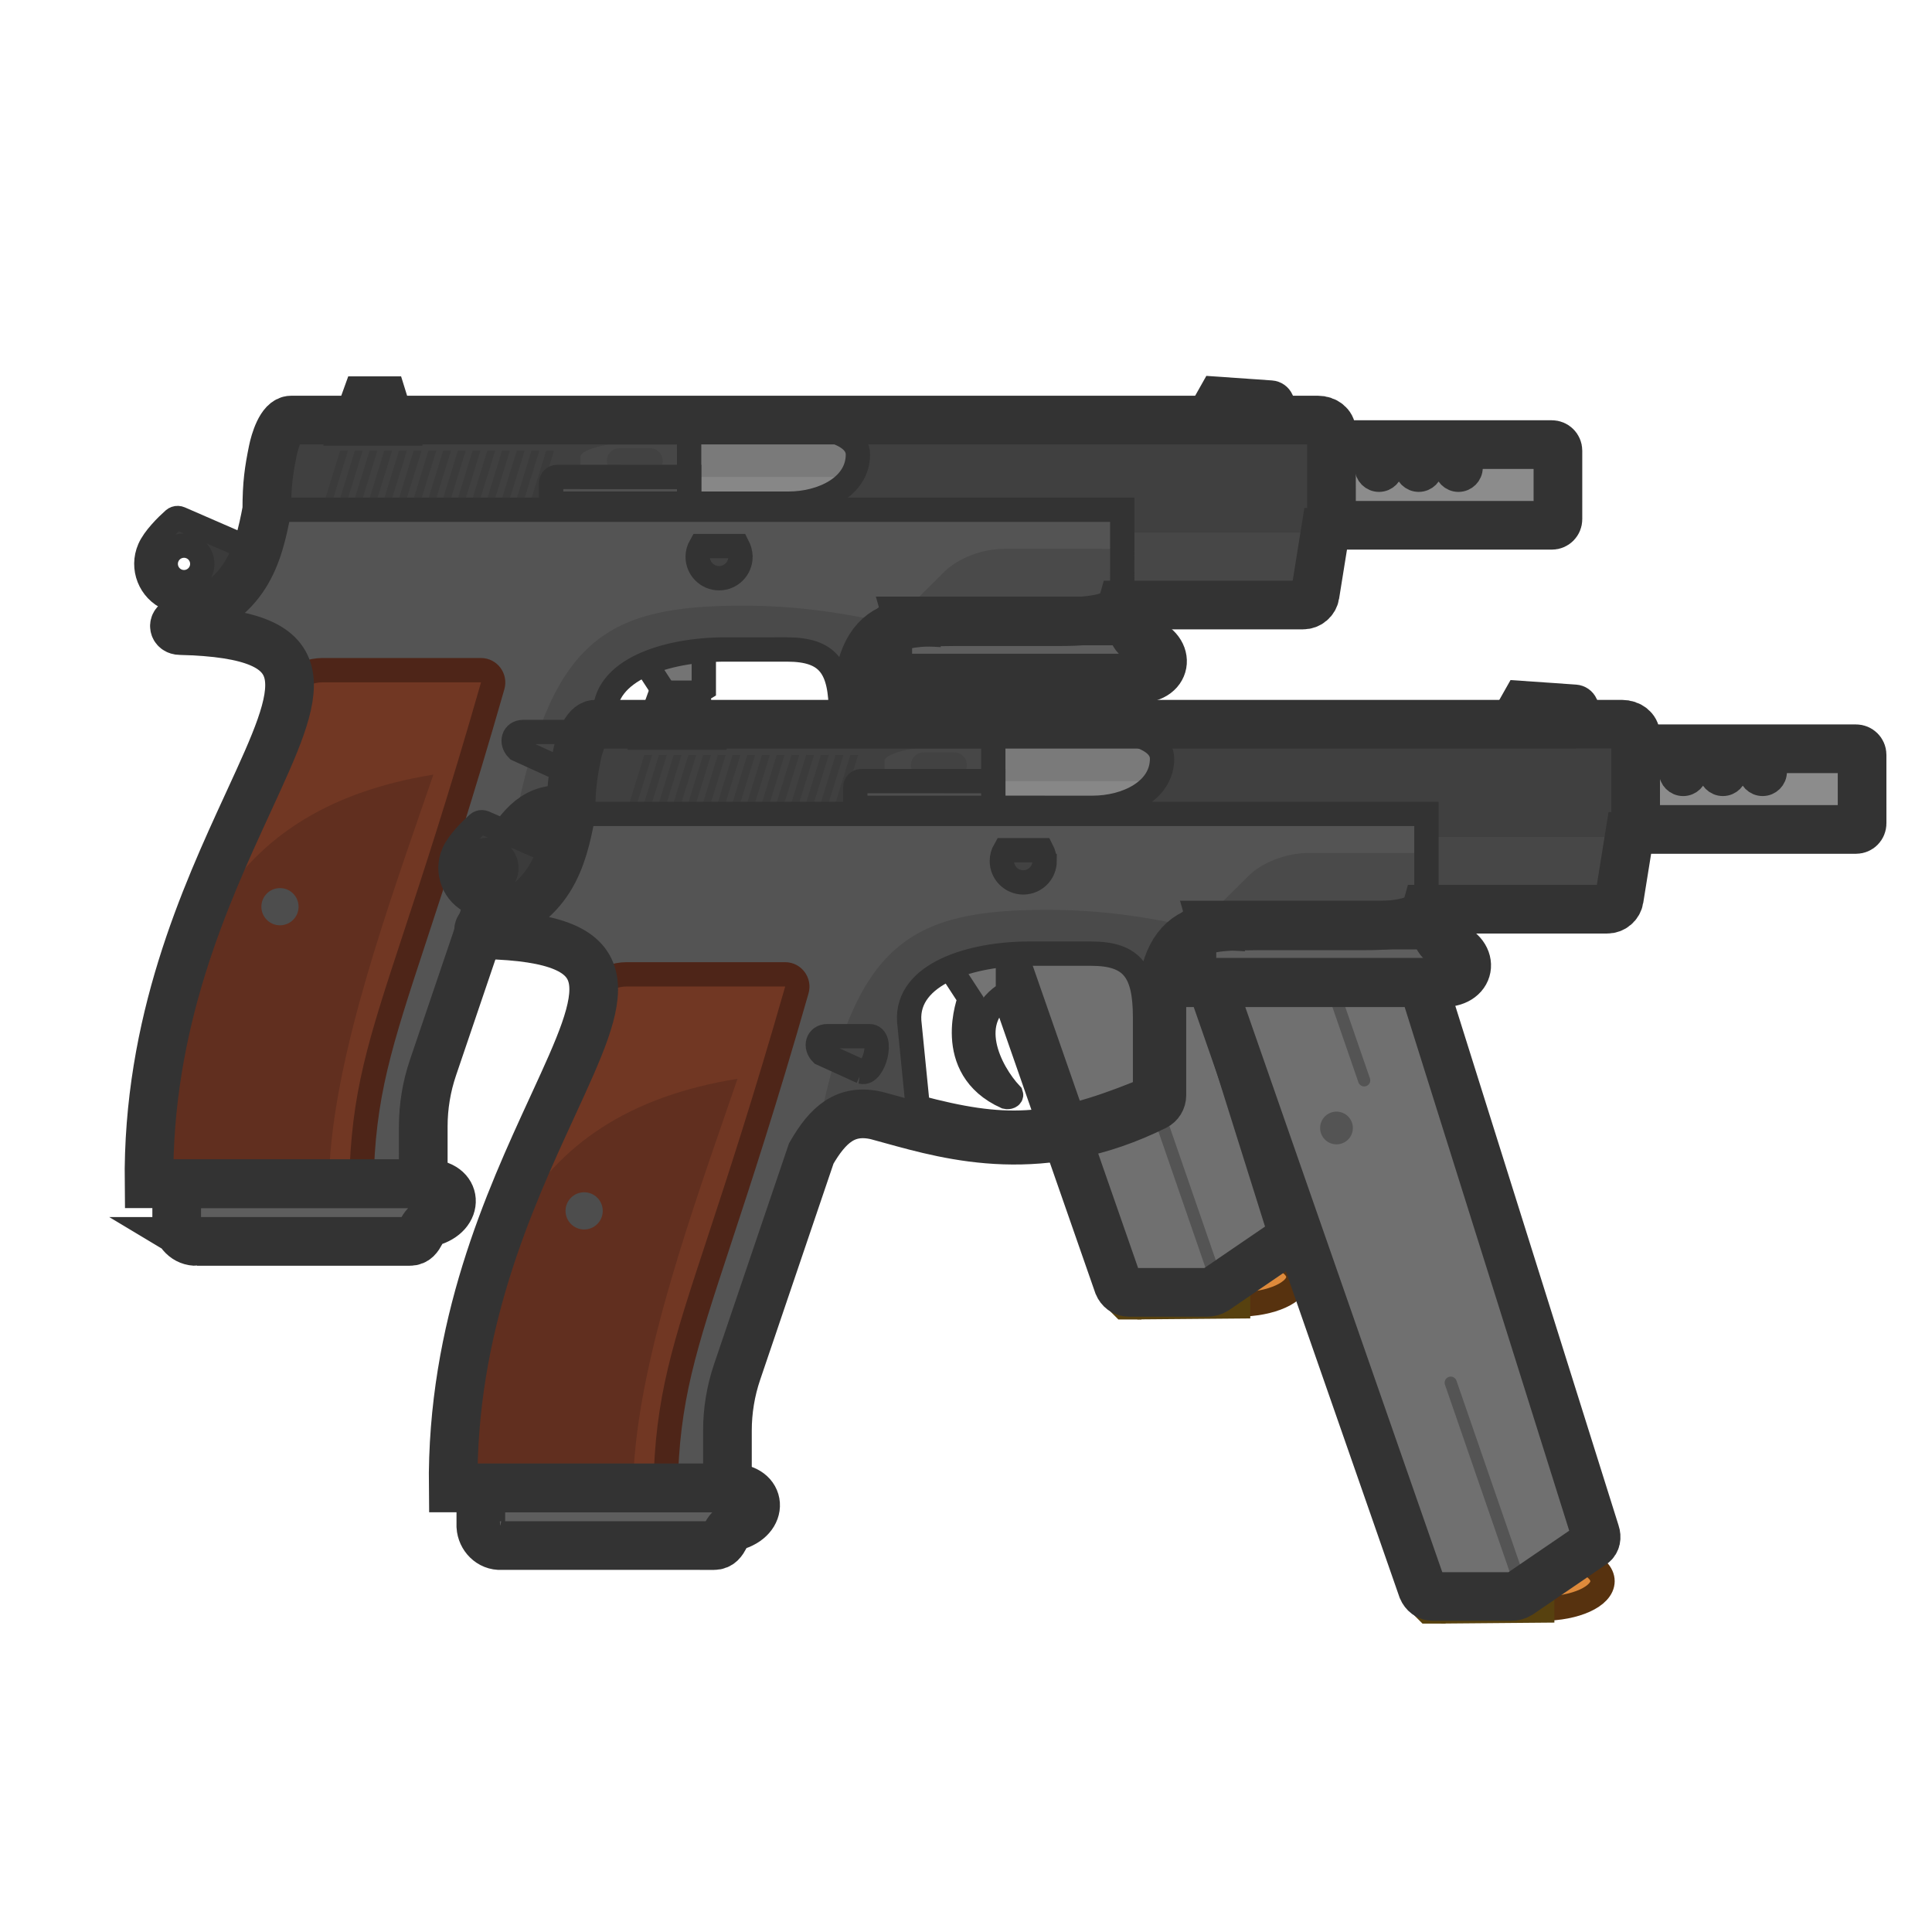 <?xml version="1.0" encoding="UTF-8" standalone="no"?>
<svg
   width="110"
   height="110"
   viewBox="0 0 110 110"
   fill="none"
   version="1.1"
   id="svg104"
   sodipodi:docname="dual_cz75a.svg"
   inkscape:version="1.4 (86a8ad7, 2024-10-11)"
   xmlns:inkscape="http://www.inkscape.org/namespaces/inkscape"
   xmlns:sodipodi="http://sodipodi.sourceforge.net/DTD/sodipodi-0.dtd"
   xmlns="http://www.w3.org/2000/svg"
   xmlns:svg="http://www.w3.org/2000/svg">
  <sodipodi:namedview
     id="namedview104"
     pagecolor="#ffffff"
     bordercolor="#000000"
     borderopacity="0.25"
     inkscape:showpageshadow="2"
     inkscape:pageopacity="0.0"
     inkscape:pagecheckerboard="0"
     inkscape:deskcolor="#d1d1d1"
     inkscape:zoom="3.6681818"
     inkscape:cx="46.889715"
     inkscape:cy="92.007435"
     inkscape:window-width="1920"
     inkscape:window-height="1009"
     inkscape:window-x="-8"
     inkscape:window-y="-8"
     inkscape:window-maximized="1"
     inkscape:current-layer="svg104" />
  <g
     clip-path="url(#clip0_1485_382)"
     id="g104"
     transform="rotate(30,53.747,54.018)">
    <path
       fill-rule="evenodd"
       clip-rule="evenodd"
       d="M 35.416,31.457 69.367,11.855 c 0.166,-0.096 0.378,-0.039 0.473,0.127 l 1.951,3.379 c 0.096,0.166 0.039,0.378 -0.127,0.473 L 37.713,35.435 Z M 61.846,18.508 c 0.331,-0.191 0.445,-0.615 0.254,-0.946 -0.191,-0.331 -0.615,-0.445 -0.946,-0.254 -0.331,0.191 -0.445,0.615 -0.254,0.946 0.191,0.331 0.615,0.445 0.946,0.254 z m 2.212,-2.077 c 0.191,0.331 0.078,0.755 -0.254,0.946 -0.331,0.191 -0.755,0.078 -0.946,-0.254 -0.191,-0.331 -0.078,-0.755 0.254,-0.946 0.331,-0.191 0.755,-0.078 0.946,0.254 z m 1.705,-0.184 c 0.331,-0.191 0.445,-0.615 0.254,-0.946 -0.191,-0.331 -0.615,-0.445 -0.946,-0.254 -0.331,0.191 -0.445,0.615 -0.254,0.946 0.191,0.331 0.615,0.445 0.946,0.254 z"
       fill="#8c8c8c"
       id="path1" />
    <path
       fill-rule="evenodd"
       clip-rule="evenodd"
       d="M 35.416,31.457 69.367,11.855 c 0.166,-0.096 0.378,-0.039 0.473,0.127 l 1.951,3.379 c 0.096,0.166 0.039,0.378 -0.127,0.473 L 37.713,35.435 Z"
       stroke="#333333"
       stroke-width="2.771"
       stroke-miterlimit="3.994"
       id="path2" />
    <path
       d="m 61.845,18.508 c 0.331,-0.191 0.445,-0.615 0.254,-0.946 -0.191,-0.331 -0.615,-0.445 -0.946,-0.254 -0.331,0.191 -0.445,0.615 -0.254,0.946 0.191,0.331 0.615,0.445 0.946,0.254 z"
       stroke="#333333"
       stroke-width="1.385"
       stroke-miterlimit="3.994"
       id="path3" />
    <path
       d="m 64.057,16.431 c 0.191,0.331 0.078,0.755 -0.254,0.946 -0.331,0.191 -0.755,0.078 -0.946,-0.254 -0.191,-0.331 -0.078,-0.755 0.254,-0.946 0.331,-0.191 0.755,-0.078 0.946,0.254 z"
       stroke="#333333"
       stroke-width="1.385"
       stroke-miterlimit="3.994"
       id="path4" />
    <path
       d="m 65.762,16.247 c 0.331,-0.191 0.445,-0.615 0.254,-0.946 -0.191,-0.331 -0.615,-0.445 -0.946,-0.254 -0.331,0.191 -0.445,0.615 -0.254,0.946 0.191,0.331 0.615,0.445 0.946,0.254 z"
       stroke="#333333"
       stroke-width="1.385"
       stroke-miterlimit="3.994"
       id="path5" />
    <path
       d="m 50.381,28.58 2.071,3.587 9.214,-5.32 c 0.295,-0.17 0.422,-0.529 0.301,-0.847 l -1.284,-3.369 z"
       fill="#474747"
       id="path6" />
    <path
       fill-rule="evenodd"
       clip-rule="evenodd"
       d="M 7.217,57.671 C 7.552,57.032 7.992,56.327 8.7,56.187 l 2.926,-0.577 -0.218,-1.918 -7.579,0.862 c -0.087,0.01 -0.165,0.051 -0.219,0.115 -0.027,0.031 -0.048,0.068 -0.062,0.109 -0.074,0.223 -0.192,0.608 -0.275,1.026 -0.076,0.377 -0.124,0.781 -0.086,1.115 0.134,1.177 1.196,2.022 2.372,1.888 0.733,-0.083 1.338,-0.528 1.657,-1.136 z M 6.351,56.559 C 6.286,55.988 5.771,55.578 5.2,55.643 4.629,55.708 4.219,56.223 4.284,56.794 c 0.065,0.571 0.58,0.981 1.151,0.916 0.571,-0.065 0.98,-0.58 0.916,-1.151 z"
       fill="#3b3b3b"
       stroke="#333333"
       stroke-width="1.385"
       stroke-miterlimit="3.994"
       id="path7" />
    <path
       fill-rule="evenodd"
       clip-rule="evenodd"
       d="M 6.473,48.554 C 6.3,48.041 6.01,46.822 6.506,46.535 L 57.134,17.305 c 0.371,-0.214 0.806,-0.15 0.976,0.144 l 2.715,4.702 c 0.096,0.166 0.039,0.378 -0.127,0.473 L 50.681,28.407 50.04,27.295 7.859,51.648 C 7.105,50.343 6.84,49.645 6.473,48.554 Z"
       fill="#404040"
       id="path8" />
    <ellipse
       cx="77.594"
       cy="61.832"
       rx="3.432"
       ry="1.564"
       transform="rotate(-30,77.594,61.831)"
       fill="#de8a3b"
       stroke="#57320f"
       stroke-width="1.385"
       stroke-miterlimit="3.994"
       id="ellipse8" />
    <path
       d="m 71.884,63.143 4.875,-2.759 1.671,2.895 -4.826,2.842 -0.292,0.055 -1.621,-2.808 z"
       fill="#e1b54f"
       stroke="#57410f"
       stroke-width="1.385"
       stroke-miterlimit="3.994"
       id="path9" />
    <path
       d="m 71.367,63.434 -0.291,0.168 -0.038,0.142 1.621,2.808 0.142,0.038 0.291,-0.168 z"
       fill="#e1b54f"
       stroke="#57410f"
       stroke-width="1.385"
       stroke-miterlimit="3.994"
       id="path10" />
    <rect
       x="71.469"
       y="63.61"
       width="0.312"
       height="3.045"
       transform="rotate(-30,71.469,63.61)"
       fill="#daa325"
       stroke="#57410f"
       stroke-width="1.385"
       stroke-miterlimit="3.994"
       id="rect10" />
    <path
       fill-rule="evenodd"
       clip-rule="evenodd"
       d="m 21.239,88.237 13.522,-7.807 -1.632,-2.827 c -0.568,-0.984 -0.971,-2.054 -1.192,-3.169 L 29.373,61.55 c -10e-5,-1.865 0.398,-3.204 2.155,-3.733 0.256,-0.069 0.524,-0.138 0.803,-0.21 3.529,-0.912 8.7,-2.249 12.655,-8.186 0.143,-0.215 0.15,-0.495 0.021,-0.719 L 42.44,44.257 c -1.193,-2.067 -1.153,-3.63 -0.319,-4.618 0.787,-0.93 1.915,-1.485 2.927,-2.103 l 5.131,-2.962 c 2.061,-1.19 2.868,-2.069 2.456,-2.782 L 50.039,27.297 7.859,51.65 c 0.883,2.505 1.6,5.124 -1.175,8.013 -0.255,0.266 0.005,0.607 0.341,0.413 7.376,-4.027 7.598,-0.484 8.261,6.653 0.53,5.702 1.264,13.6 5.953,21.508 z m 13.193,-42.742 c -2.867,1.655 -5.492,4.493 -4,6.738 l 2.88,4.01 c 4.904,-1.319 7.08,-2.661 10.437,-6.941 0.173,-0.221 0.194,-0.526 0.053,-0.769 L 41.964,45.349 C 40.664,43.098 39.536,42.548 37.487,43.731 Z"
       fill="#545454"
       id="path11" />
    <path
       d="m 45.335,32.581 5.817,-3.358 1.485,2.569 c 0.412,0.714 -0.395,1.592 -2.456,2.782 l -5.131,2.962 c -1.011,0.618 -2.14,1.172 -2.927,2.103 -0.2,0.237 -0.355,0.507 -0.457,0.809 l 1.377,-5.066 c 0.288,-1.01 1.182,-2.159 2.293,-2.801 z"
       fill="#4a4a4a"
       id="path12" />
    <path
       d="m 51.093,20.797 4.687,-2.706 -1.021,-0.747 C 54.551,17.192 54.277,17.167 54.046,17.28 L 51.072,18.732 Z"
       fill="#4d4d4d"
       stroke="#333333"
       stroke-width="1.385"
       stroke-miterlimit="3.994"
       stroke-linecap="round"
       id="path13" />
    <path
       d="M 9.325,45.79 12.556,43.924 10.588,42.105 8.844,43.112 Z"
       fill="#4d4d4d"
       stroke="#333333"
       stroke-width="1.385"
       stroke-miterlimit="3.994"
       stroke-linecap="round"
       id="path14" />
    <path
       d="m 71.909,65.634 c 0.215,0.16 0.485,0.207 0.729,0.067 l 3.858,-2.227 c 0.152,-0.088 0.254,-0.189 0.343,-0.352 l 2.194,-4.565 c 0.086,-0.205 0.012,-0.438 -0.195,-0.619 L 54.633,35.712 44.203,41.733 Z"
       fill="#707070"
       id="path15" />
    <path
       d="m 32.785,49.394 c 0,0 0.614,4.215 4.585,3.822 0.14,-0.04 0.256,-0.189 0.173,-0.263 -1.71,-0.516 -4.514,-2.335 -3.047,-4.928 l -1.69,-2.927 -2.58,1.697 1.062,1.839 z"
       fill="#747474"
       stroke="#333333"
       stroke-width="1.385"
       stroke-miterlimit="3.994"
       stroke-linecap="round"
       id="path16" />
    <path
       fill-rule="evenodd"
       clip-rule="evenodd"
       d="m 42.416,39.324 c -3.072,0.934 -5.605,1.915 -8.372,3.513 -6.609,3.816 -8.328,6.979 -5.372,16.238 l 0.703,2.475 c 0,-1.515 0.263,-2.683 1.304,-3.351 0.023,-0.015 0.045,-0.029 0.069,-0.043 0.225,-0.135 0.484,-0.248 0.783,-0.338 0.256,-0.069 0.523,-0.138 0.801,-0.21 0.466,-0.12 0.932,-0.241 1.396,-0.371 3.164,-0.88 7.177,-2.386 10.505,-6.756 0.24,-0.315 0.476,-0.645 0.709,-0.991 0.161,-0.24 0.22,-0.523 0.067,-0.788 l -2.567,-4.446 c -0.485,-0.84 -0.766,-1.596 -0.873,-2.265 -0.006,-0.039 -0.012,-0.077 -0.017,-0.115 -0.122,-0.924 0.095,-1.675 0.571,-2.238 0.093,-0.11 0.191,-0.215 0.293,-0.315 z m -9.039,6.844 c 0.343,-0.24 0.698,-0.466 1.056,-0.673 l 3.055,-1.764 c 0.263,-0.152 0.51,-0.275 0.745,-0.369 1.596,-0.644 2.599,0.025 3.732,1.988 l 1.838,3.184 c 0.14,0.243 0.117,0.551 -0.053,0.769 -1.632,2.08 -2.984,3.467 -4.507,4.494 -0.044,0.03 -0.088,0.059 -0.132,0.088 -0.703,0.462 -1.444,0.85 -2.267,1.196 -0.1,0.042 -0.201,0.084 -0.304,0.125 -0.412,0.165 -0.844,0.32 -1.303,0.471 -0.595,0.195 -1.232,0.382 -1.925,0.568 L 30.433,52.233 c -1.306,-1.965 0.541,-4.383 2.944,-6.066 z"
       fill="#4a4a4a"
       id="path17" />
    <path
       d="m 15.288,66.728 c 0.469,5.041 1.097,11.797 4.474,18.759 l 1.578,2.692 10.37,-5.987 C 29.256,77.752 28.639,74.798 27.324,68.495 26.587,64.965 25.631,60.384 24.01,53.904 23.898,53.458 23.388,53.231 22.99,53.461 l -7.811,4.509 c -0.554,0.32 -0.994,0.844 -1.268,1.575 0.859,1.375 1.071,3.9 1.376,7.183 z"
       fill="#713723"
       id="path18" />
    <path
       d="M 30.105,83.118 C 27.016,77.577 25.418,69.308 23.951,61.718 23.837,61.13 23.725,60.547 23.612,59.969 13.782,67.968 15.588,77.476 21.826,87.898 Z"
       fill="#612f1f"
       id="path19" />
    <path
       d="m 26.807,36.378 c -0.312,-0.541 -0.204,-1.1 0.386,-1.441 l 4.589,-2.649 c 0,0 2.887,-1.512 3.651,-0.189 0.918,1.591 -0.366,3.441 -2.021,4.397 l -4.902,2.83 z"
       fill="#878787"
       id="path20" />
    <path
       d="m 77.1,62.579 -9.443,-8.19 c -0.144,-0.125 -0.363,-0.11 -0.489,0.035 -0.125,0.144 -0.11,0.363 0.035,0.489 l 9.576,8.306 c 0.021,-0.03 0.04,-0.061 0.06,-0.096 z"
       fill="#545454"
       id="path21" />
    <path
       d="m 48.746,36.708 -0.635,0.366 6.218,5.394 c 0.144,0.125 0.363,0.11 0.489,-0.035 0.125,-0.144 0.11,-0.363 -0.035,-0.489 z"
       fill="#545454"
       id="path22" />
    <path
       d="m 42.646,38.875 10.495,-6.059 c 0.579,-0.334 0.972,0.519 1.55,0.364 1.698,-0.455 2.448,1.117 0.974,1.969 l -12.382,7.149 -1.096,-1.898 c -0.268,-0.535 -0.106,-1.238 0.46,-1.524 z"
       fill="#5e5e5e"
       stroke="#333333"
       stroke-width="2.771"
       stroke-miterlimit="3.994"
       id="path23" />
    <path
       d="m 55.012,46.15 c 0.446,-0.257 0.598,-0.827 0.341,-1.273 -0.257,-0.446 -0.827,-0.598 -1.273,-0.341 -0.446,0.257 -0.599,0.827 -0.341,1.273 0.257,0.446 0.827,0.598 1.273,0.341 z"
       fill="#545454"
       id="path24" />
    <path
       d="m 20.338,71.765 c 0.507,-0.293 0.68,-0.941 0.388,-1.447 -0.293,-0.507 -0.941,-0.68 -1.447,-0.388 -0.507,0.293 -0.68,0.941 -0.388,1.447 0.292,0.507 0.941,0.68 1.447,0.388 z"
       fill="#4d4d4d"
       id="path25" />
    <path
       fill-rule="evenodd"
       clip-rule="evenodd"
       d="m 29.539,56.087 -2.492,0.241 c -0.555,-0.149 -0.7,-0.739 -0.218,-1.018 l 2.076,-1.199 c 0.725,-0.419 1.32,1.792 0.634,1.976 z"
       fill="#454545"
       stroke="#333333"
       stroke-width="1.385"
       stroke-miterlimit="3.994"
       stroke-linecap="round"
       id="path26" />
    <path
       fill-rule="evenodd"
       clip-rule="evenodd"
       d="m 32.555,40.486 c 0.336,0.583 0.137,1.328 -0.446,1.664 -0.583,0.336 -1.328,0.137 -1.665,-0.446 -0.112,-0.193 -0.163,-0.405 -0.164,-0.613 l 1.834,-1.059 c 0.158,0.101 0.34,0.279 0.44,0.453 z"
       fill="#424242"
       stroke="#333333"
       stroke-width="1.385"
       stroke-miterlimit="3.994"
       stroke-linecap="round"
       id="path27" />
    <path
       fill-rule="evenodd"
       clip-rule="evenodd"
       d="m 21.813,40.111 c -0.191,-0.331 0.822,-1.275 1.153,-1.466 l 3.863,-2.23 0.921,1.595 -5.362,3.096 z"
       fill="#474747"
       id="path28" />
    <path
       fill-rule="evenodd"
       clip-rule="evenodd"
       d="m 23.23,39.556 c -0.197,-0.342 -0.08,-0.779 0.262,-0.976 l 1.517,-0.876 c 0.342,-0.197 0.779,-0.08 0.977,0.262 0.197,0.342 0.08,0.779 -0.262,0.977 l -1.517,0.876 c -0.342,0.197 -0.779,0.08 -0.977,-0.262 z"
       fill="#424242"
       id="path29" />
    <path
       d="m 9.796,46.656 0.386,-0.223 0.778,3.426 -0.386,0.223 z"
       fill="#3b3b3b"
       id="path30" />
    <path
       d="m 10.521,46.237 0.386,-0.223 0.778,3.426 -0.386,0.223 z"
       fill="#3b3b3b"
       id="path31" />
    <path
       d="m 11.248,45.818 0.386,-0.223 0.778,3.426 -0.386,0.223 z"
       fill="#3b3b3b"
       id="path32" />
    <path
       d="m 11.972,45.399 0.386,-0.223 0.778,3.426 -0.386,0.223 z"
       fill="#3b3b3b"
       id="path33" />
    <path
       d="m 12.699,44.98 0.386,-0.223 0.778,3.426 -0.386,0.223 z"
       fill="#3b3b3b"
       id="path34" />
    <path
       d="m 13.423,44.562 0.386,-0.223 0.778,3.426 -0.386,0.223 z"
       fill="#3b3b3b"
       id="path35" />
    <path
       d="m 14.15,44.143 0.386,-0.223 0.778,3.426 -0.386,0.223 z"
       fill="#3b3b3b"
       id="path36" />
    <path
       d="m 14.877,43.724 0.386,-0.223 0.778,3.426 -0.386,0.223 z"
       fill="#3b3b3b"
       id="path37" />
    <path
       d="m 15.601,43.305 0.386,-0.223 0.778,3.426 -0.386,0.223 z"
       fill="#3b3b3b"
       id="path38" />
    <path
       d="m 16.328,42.886 0.386,-0.223 0.778,3.426 -0.386,0.223 z"
       fill="#3b3b3b"
       id="path39" />
    <path
       d="m 17.052,42.467 0.386,-0.223 0.778,3.426 -0.386,0.223 z"
       fill="#3b3b3b"
       id="path40" />
    <path
       d="m 17.779,42.048 0.386,-0.223 0.778,3.426 -0.386,0.223 z"
       fill="#3b3b3b"
       id="path41" />
    <path
       d="m 18.505,41.629 0.386,-0.223 0.778,3.426 -0.386,0.223 z"
       fill="#3b3b3b"
       id="path42" />
    <path
       d="m 19.23,41.21 0.386,-0.223 0.778,3.426 -0.386,0.223 z"
       fill="#3b3b3b"
       id="path43" />
    <path
       d="m 19.956,40.79 0.386,-0.223 0.778,3.426 -0.386,0.223 z"
       fill="#3b3b3b"
       id="path44" />
    <path
       d="m 35.733,33.401 c 0.033,-0.438 -0.056,-0.879 -0.3,-1.302 -0.763,-1.323 -3.651,0.189 -3.651,0.189 l -4.589,2.649 c -0.59,0.341 -0.698,0.9 -0.386,1.441 l 0.942,1.632 z"
       fill="#7a7a7a"
       id="path45" />
    <path
       d="m 71.909,65.634 c 0.215,0.16 0.485,0.207 0.729,0.067 l 3.858,-2.227 c 0.152,-0.088 0.254,-0.189 0.343,-0.352 l 2.194,-4.565 c 0.086,-0.205 0.012,-0.438 -0.195,-0.619 L 54.633,35.712 44.203,41.733 Z"
       stroke="#333333"
       stroke-width="2.771"
       stroke-miterlimit="3.994"
       stroke-linecap="round"
       id="path46" />
    <path
       fill-rule="evenodd"
       clip-rule="evenodd"
       d="m 21.239,88.237 13.522,-7.807 -1.632,-2.827 c -0.568,-0.984 -0.971,-2.054 -1.192,-3.169 L 29.373,61.55 c -10e-5,-1.865 0.398,-3.204 2.155,-3.733 0.256,-0.069 0.524,-0.138 0.803,-0.21 3.529,-0.912 8.7,-2.249 12.655,-8.186 0.143,-0.215 0.15,-0.495 0.021,-0.719 L 42.44,44.257 c -1.193,-2.067 -1.153,-3.63 -0.319,-4.618 0.787,-0.93 1.915,-1.485 2.927,-2.103 l 5.131,-2.962 c 2.061,-1.19 2.868,-2.069 2.456,-2.782 L 50.039,27.297 7.859,51.65 c 0.883,2.505 1.6,5.124 -1.175,8.013 -0.255,0.266 0.005,0.607 0.341,0.413 7.376,-4.027 7.598,-0.484 8.261,6.653 0.53,5.702 1.264,13.6 5.953,21.508 z m 13.193,-42.742 c -2.867,1.655 -5.492,4.493 -4,6.738 l 2.88,4.01 c 4.904,-1.319 7.08,-2.661 10.437,-6.941 0.173,-0.221 0.194,-0.526 0.053,-0.769 L 41.964,45.349 C 40.664,43.098 39.536,42.548 37.487,43.731 Z"
       stroke="#333333"
       stroke-width="1.385"
       stroke-miterlimit="3.994"
       stroke-linecap="round"
       id="path47" />
    <path
       d="m 26.807,36.378 c -0.312,-0.541 -0.204,-1.1 0.386,-1.441 l 4.589,-2.649 c 0,0 2.887,-1.512 3.651,-0.189 0.918,1.591 -0.366,3.441 -2.021,4.397 l -4.902,2.83 z"
       stroke="#333333"
       stroke-width="1.385"
       stroke-miterlimit="3.994"
       stroke-linecap="round"
       id="path48" />
    <path
       d="m 27.75,38.01 -6.505,3.754 c -0.166,0.096 -0.223,0.307 -0.127,0.473 l 0.414,0.717 c 0.096,0.166 0.307,0.222 0.473,0.127 l 6.504,-3.755 z"
       fill="#4f4f4f"
       stroke="#333333"
       stroke-width="1.385"
       stroke-miterlimit="3.994"
       stroke-linecap="round"
       id="path49" />
    <path
       d="m 15.288,66.728 c 0.469,5.041 1.097,11.797 4.474,18.759 l 1.578,2.692 10.37,-5.987 C 29.256,77.752 28.639,74.798 27.324,68.495 26.587,64.965 25.631,60.384 24.01,53.904 23.898,53.458 23.388,53.231 22.99,53.461 l -7.811,4.509 c -0.554,0.32 -0.994,0.844 -1.268,1.575 0.859,1.375 1.071,3.9 1.376,7.183 z"
       stroke="#4e2518"
       stroke-width="1.385"
       stroke-miterlimit="3.994"
       stroke-linecap="round"
       id="path50" />
    <path
       d="M 25.248,89.711 35.743,83.652 c 0.579,-0.334 0.037,-1.101 0.46,-1.524 1.243,-1.243 0.256,-2.679 -1.218,-1.828 l -12.382,7.149 1.096,1.898 c 0.33,0.5 1.019,0.711 1.55,0.364 z"
       fill="#5e5e5e"
       stroke="#333333"
       stroke-width="2.771"
       stroke-miterlimit="3.994"
       id="path51" />
    <path
       d="m 6.506,46.535 c -0.497,0.287 -0.207,1.506 -0.034,2.019 0.367,1.09 0.633,1.788 1.387,3.094 0.883,2.505 1.601,5.126 -1.175,8.014 -0.255,0.266 0.005,0.607 0.341,0.413 7.276,-3.972 7.59,-0.579 8.235,6.364 l 0.027,0.289 c 0.53,5.702 1.264,13.6 5.953,21.508 L 34.761,80.43 33.129,77.603 c -0.568,-0.984 -0.971,-2.054 -1.193,-3.169 L 29.374,61.55 c 0,-1.865 0.398,-3.204 2.155,-3.733 0.256,-0.069 0.524,-0.138 0.802,-0.21 l 10e-5,-10e-5 c 3.529,-0.912 8.7,-2.249 12.655,-8.186 0.143,-0.215 0.15,-0.495 0.021,-0.719 L 42.44,44.257 c -1.193,-2.067 -1.153,-3.63 -0.319,-4.618 0.64,-0.757 1.506,-1.265 2.351,-1.761 0.194,-0.114 0.387,-0.227 0.576,-0.342 l 5.131,-2.962 c 1.855,-1.071 2.694,-1.89 2.543,-2.563 l 8.944,-5.164 c 0.294,-0.17 0.422,-0.529 0.301,-0.847 l -1.284,-3.369 0.014,-0.008 c 0.166,-0.096 0.222,-0.307 0.127,-0.473 L 58.108,17.449 c -0.17,-0.294 -0.605,-0.358 -0.976,-0.144 z"
       stroke="#333333"
       stroke-width="2.771"
       stroke-miterlimit="3.994"
       stroke-linecap="round"
       id="path52" />
    <path
       fill-rule="evenodd"
       clip-rule="evenodd"
       d="M 59.072,37.796 93.023,18.194 c 0.166,-0.096 0.378,-0.039 0.473,0.127 l 1.951,3.378 c 0.096,0.166 0.039,0.378 -0.127,0.473 L 61.369,41.774 Z m 26.43,-12.949 c 0.331,-0.191 0.445,-0.615 0.254,-0.946 -0.191,-0.331 -0.615,-0.445 -0.946,-0.254 -0.331,0.191 -0.445,0.615 -0.254,0.946 0.191,0.331 0.615,0.445 0.946,0.254 z m 2.212,-2.077 c 0.191,0.331 0.078,0.755 -0.254,0.946 -0.331,0.191 -0.755,0.078 -0.946,-0.254 -0.191,-0.331 -0.078,-0.755 0.254,-0.946 0.331,-0.191 0.755,-0.078 0.946,0.254 z m 1.705,-0.184 c 0.331,-0.191 0.445,-0.615 0.254,-0.946 -0.191,-0.331 -0.615,-0.445 -0.946,-0.254 -0.331,0.191 -0.445,0.615 -0.254,0.946 0.191,0.331 0.615,0.445 0.946,0.254 z"
       fill="#8c8c8c"
       id="path53" />
    <path
       fill-rule="evenodd"
       clip-rule="evenodd"
       d="M 59.072,37.796 93.023,18.194 c 0.166,-0.096 0.378,-0.039 0.473,0.127 l 1.951,3.378 c 0.096,0.166 0.039,0.378 -0.127,0.473 L 61.369,41.774 Z"
       stroke="#333333"
       stroke-width="2.771"
       stroke-miterlimit="3.994"
       id="path54" />
    <path
       d="m 85.502,24.847 c 0.331,-0.191 0.445,-0.615 0.254,-0.946 -0.191,-0.331 -0.615,-0.445 -0.946,-0.254 -0.331,0.191 -0.445,0.615 -0.254,0.946 0.191,0.331 0.615,0.445 0.946,0.254 z"
       stroke="#333333"
       stroke-width="1.385"
       stroke-miterlimit="3.994"
       id="path55" />
    <path
       d="m 87.713,22.77 c 0.191,0.331 0.078,0.755 -0.254,0.946 -0.331,0.191 -0.755,0.078 -0.946,-0.254 -0.191,-0.331 -0.078,-0.755 0.254,-0.946 0.331,-0.191 0.755,-0.078 0.946,0.254 z"
       stroke="#333333"
       stroke-width="1.385"
       stroke-miterlimit="3.994"
       id="path56" />
    <path
       d="m 89.418,22.585 c 0.331,-0.191 0.445,-0.615 0.254,-0.946 -0.191,-0.331 -0.615,-0.445 -0.946,-0.254 -0.331,0.191 -0.445,0.615 -0.254,0.946 0.191,0.331 0.615,0.445 0.946,0.254 z"
       stroke="#333333"
       stroke-width="1.385"
       stroke-miterlimit="3.994"
       id="path57" />
    <path
       d="m 74.037,34.919 2.071,3.587 9.214,-5.32 c 0.295,-0.17 0.422,-0.529 0.301,-0.847 l -1.284,-3.369 z"
       fill="#474747"
       id="path58" />
    <path
       fill-rule="evenodd"
       clip-rule="evenodd"
       d="m 30.873,64.01 c 0.335,-0.639 0.775,-1.344 1.483,-1.484 l 2.926,-0.577 -0.218,-1.918 -7.579,0.862 c -0.087,0.01 -0.165,0.051 -0.219,0.115 -0.027,0.031 -0.048,0.068 -0.062,0.109 -0.074,0.223 -0.192,0.608 -0.275,1.026 -0.076,0.377 -0.124,0.781 -0.086,1.115 0.134,1.177 1.196,2.022 2.372,1.888 0.733,-0.084 1.338,-0.528 1.657,-1.136 z m -0.867,-1.112 c -0.065,-0.571 -0.58,-0.981 -1.151,-0.916 -0.571,0.065 -0.981,0.58 -0.916,1.151 0.065,0.571 0.58,0.981 1.151,0.916 0.571,-0.065 0.98,-0.58 0.915,-1.151 z"
       fill="#3b3b3b"
       stroke="#333333"
       stroke-width="1.385"
       stroke-miterlimit="3.994"
       id="path59" />
    <path
       fill-rule="evenodd"
       clip-rule="evenodd"
       d="M 30.129,54.893 C 29.956,54.38 29.666,53.161 30.163,52.874 L 80.79,23.644 c 0.371,-0.214 0.806,-0.15 0.976,0.144 l 2.715,4.702 c 0.096,0.166 0.039,0.378 -0.127,0.473 L 74.338,34.746 73.696,33.634 31.515,57.987 c -0.754,-1.306 -1.019,-2.004 -1.387,-3.094 z"
       fill="#404040"
       id="path60" />
    <ellipse
       cx="101.249"
       cy="68.17"
       rx="3.432"
       ry="1.564"
       transform="rotate(-30,101.249,68.17)"
       fill="#de8a3b"
       stroke="#57320f"
       stroke-width="1.385"
       stroke-miterlimit="3.994"
       id="ellipse60" />
    <path
       d="m 95.538,69.482 4.875,-2.759 1.671,2.895 -4.826,2.842 -0.292,0.055 -1.621,-2.808 z"
       fill="#e1b54f"
       stroke="#57410f"
       stroke-width="1.385"
       stroke-miterlimit="3.994"
       id="path61" />
    <path
       d="m 95.022,69.773 -0.291,0.168 -0.038,0.142 1.621,2.808 0.142,0.038 0.291,-0.168 z"
       fill="#e1b54f"
       stroke="#57410f"
       stroke-width="1.385"
       stroke-miterlimit="3.994"
       id="path62" />
    <rect
       x="95.123"
       y="69.949"
       width="0.312"
       height="3.045"
       transform="rotate(-30,95.123,69.949)"
       fill="#daa325"
       stroke="#57410f"
       stroke-width="1.385"
       stroke-miterlimit="3.994"
       id="rect62" />
    <path
       fill-rule="evenodd"
       clip-rule="evenodd"
       d="m 44.895,94.575 13.522,-7.807 -1.632,-2.827 C 56.217,82.958 55.814,81.887 55.592,80.773 L 53.03,67.889 c 0,-1.865 0.398,-3.204 2.155,-3.733 0.256,-0.069 0.524,-0.138 0.803,-0.21 3.529,-0.912 8.7,-2.249 12.655,-8.186 0.143,-0.215 0.15,-0.495 0.021,-0.719 l -2.567,-4.445 c -1.193,-2.067 -1.153,-3.63 -0.319,-4.618 0.787,-0.931 1.915,-1.485 2.927,-2.103 l 5.131,-2.962 c 2.061,-1.19 2.868,-2.069 2.456,-2.782 l -2.595,-4.495 -42.181,24.353 c 0.882,2.505 1.6,5.125 -1.175,8.013 -0.255,0.266 0.005,0.607 0.341,0.413 7.376,-4.027 7.598,-0.484 8.261,6.653 0.53,5.702 1.264,13.6 5.953,21.508 z m 13.193,-42.742 c -2.867,1.655 -5.492,4.493 -4,6.738 l 2.88,4.01 c 4.904,-1.319 7.08,-2.661 10.438,-6.941 0.173,-0.221 0.194,-0.526 0.053,-0.769 L 65.62,51.688 c -1.3,-2.252 -2.428,-2.801 -4.477,-1.618 z"
       fill="#545454"
       id="path63" />
    <path
       d="m 68.991,38.92 5.817,-3.358 1.485,2.569 c 0.412,0.714 -0.395,1.592 -2.456,2.782 l -5.131,2.962 c -1.011,0.618 -2.14,1.172 -2.927,2.103 -0.2,0.237 -0.355,0.507 -0.458,0.809 l 1.377,-5.066 c 0.288,-1.01 1.182,-2.159 2.293,-2.801 z"
       fill="#4a4a4a"
       id="path64" />
    <path
       d="m 74.749,27.135 4.688,-2.706 -1.021,-0.747 c -0.207,-0.152 -0.482,-0.176 -0.713,-0.063 l -2.974,1.452 z"
       fill="#4d4d4d"
       stroke="#333333"
       stroke-width="1.385"
       stroke-miterlimit="3.994"
       stroke-linecap="round"
       id="path65" />
    <path
       d="m 32.981,52.129 3.232,-1.866 -1.969,-1.819 -1.743,1.006 z"
       fill="#4d4d4d"
       stroke="#333333"
       stroke-width="1.385"
       stroke-miterlimit="3.994"
       stroke-linecap="round"
       id="path66" />
    <path
       d="m 95.565,71.972 c 0.215,0.16 0.485,0.207 0.729,0.067 l 3.858,-2.228 c 0.152,-0.088 0.253,-0.189 0.343,-0.352 l 2.194,-4.565 c 0.086,-0.205 0.012,-0.438 -0.194,-0.619 L 78.289,42.051 67.859,48.072 Z"
       fill="#707070"
       id="path67" />
    <path
       d="m 56.441,55.733 c 0,0 0.614,4.215 4.585,3.822 0.14,-0.04 0.257,-0.189 0.173,-0.262 -1.71,-0.516 -4.514,-2.335 -3.047,-4.928 l -1.69,-2.927 -2.58,1.697 1.062,1.839 z"
       fill="#747474"
       stroke="#333333"
       stroke-width="1.385"
       stroke-miterlimit="3.994"
       stroke-linecap="round"
       id="path68" />
    <path
       fill-rule="evenodd"
       clip-rule="evenodd"
       d="m 66.072,45.663 c -3.072,0.934 -5.604,1.915 -8.372,3.513 -6.609,3.816 -8.328,6.979 -5.372,16.238 l 0.703,2.475 c 0,-1.515 0.262,-2.683 1.304,-3.351 0.022,-0.014 0.045,-0.029 0.069,-0.043 0.225,-0.135 0.484,-0.249 0.783,-0.339 0.256,-0.069 0.523,-0.138 0.801,-0.209 0.466,-0.12 0.932,-0.241 1.396,-0.371 3.164,-0.881 7.177,-2.386 10.505,-6.756 0.24,-0.315 0.476,-0.645 0.709,-0.991 0.161,-0.24 0.22,-0.523 0.067,-0.788 l -2.567,-4.446 c -0.485,-0.84 -0.766,-1.596 -0.873,-2.265 -0.006,-0.038 -0.012,-0.077 -0.017,-0.115 -0.122,-0.924 0.095,-1.675 0.571,-2.238 0.093,-0.11 0.191,-0.215 0.293,-0.315 z m -9.039,6.844 c 0.343,-0.24 0.698,-0.466 1.056,-0.673 l 3.055,-1.764 c 0.263,-0.152 0.51,-0.275 0.745,-0.369 1.596,-0.645 2.599,0.025 3.732,1.988 l 1.838,3.184 c 0.14,0.243 0.117,0.551 -0.053,0.769 -1.632,2.08 -2.984,3.467 -4.507,4.494 -0.044,0.03 -0.088,0.059 -0.132,0.088 -0.703,0.462 -1.444,0.85 -2.268,1.196 -0.1,0.042 -0.201,0.084 -0.304,0.125 -0.412,0.165 -0.844,0.32 -1.303,0.471 -0.595,0.195 -1.233,0.382 -1.925,0.568 l -2.88,-4.01 c -1.306,-1.965 0.541,-4.383 2.944,-6.066 z"
       fill="#4a4a4a"
       id="path69" />
    <path
       d="m 38.944,73.067 c 0.469,5.041 1.097,11.797 4.474,18.759 l 1.578,2.692 10.37,-5.987 C 52.912,84.091 52.295,81.136 50.98,74.834 50.243,71.304 49.287,66.723 47.666,60.242 47.555,59.797 47.044,59.57 46.646,59.8 l -7.811,4.509 c -0.554,0.32 -0.994,0.844 -1.268,1.575 0.859,1.374 1.071,3.9 1.376,7.183 z"
       fill="#713723"
       id="path70" />
    <path
       d="M 53.761,89.457 C 50.672,83.916 49.074,75.647 47.607,68.057 47.494,67.469 47.381,66.886 47.268,66.308 37.439,74.307 39.244,83.815 45.482,94.237 Z"
       fill="#612f1f"
       id="path71" />
    <path
       d="m 50.463,42.717 c -0.312,-0.541 -0.204,-1.1 0.386,-1.441 l 4.589,-2.649 c 0,0 2.887,-1.512 3.651,-0.189 0.918,1.591 -0.366,3.441 -2.021,4.397 l -4.903,2.83 z"
       fill="#878787"
       id="path72" />
    <path
       d="m 100.756,68.917 -9.443,-8.19 c -0.144,-0.125 -0.363,-0.11 -0.489,0.035 -0.125,0.144 -0.11,0.363 0.035,0.489 l 9.576,8.306 c 0.021,-0.03 0.04,-0.061 0.06,-0.096 z"
       fill="#545454"
       id="path73" />
    <path
       d="m 72.402,43.047 -0.635,0.366 6.218,5.394 c 0.144,0.125 0.363,0.11 0.489,-0.035 0.125,-0.144 0.11,-0.363 -0.035,-0.489 z"
       fill="#545454"
       id="path74" />
    <path
       d="m 66.302,45.213 10.495,-6.059 c 0.579,-0.334 0.972,0.519 1.55,0.364 1.698,-0.455 2.448,1.117 0.974,1.969 l -12.382,7.149 -1.096,-1.898 c -0.268,-0.535 -0.106,-1.238 0.46,-1.524 z"
       fill="#5e5e5e"
       stroke="#333333"
       stroke-width="2.771"
       stroke-miterlimit="3.994"
       id="path75" />
    <path
       d="m 78.669,52.489 c 0.446,-0.257 0.598,-0.827 0.341,-1.273 -0.257,-0.446 -0.827,-0.598 -1.273,-0.341 -0.446,0.257 -0.598,0.827 -0.341,1.273 0.257,0.446 0.827,0.599 1.273,0.341 z"
       fill="#545454"
       id="path76" />
    <path
       d="m 43.995,78.104 c 0.507,-0.292 0.68,-0.941 0.388,-1.447 -0.292,-0.507 -0.941,-0.68 -1.447,-0.388 -0.507,0.293 -0.68,0.941 -0.388,1.447 0.293,0.507 0.941,0.68 1.447,0.388 z"
       fill="#4d4d4d"
       id="path77" />
    <path
       fill-rule="evenodd"
       clip-rule="evenodd"
       d="m 53.195,62.426 -2.492,0.241 c -0.555,-0.149 -0.7,-0.739 -0.218,-1.018 l 2.076,-1.199 c 0.725,-0.419 1.32,1.792 0.634,1.976 z"
       fill="#454545"
       stroke="#333333"
       stroke-width="1.385"
       stroke-miterlimit="3.994"
       stroke-linecap="round"
       id="path78" />
    <path
       fill-rule="evenodd"
       clip-rule="evenodd"
       d="m 56.212,46.825 c 0.336,0.583 0.137,1.328 -0.446,1.665 -0.583,0.336 -1.328,0.137 -1.665,-0.446 -0.112,-0.193 -0.163,-0.405 -0.164,-0.613 l 1.834,-1.059 c 0.158,0.101 0.34,0.279 0.44,0.453 z"
       fill="#424242"
       stroke="#333333"
       stroke-width="1.385"
       stroke-miterlimit="3.994"
       stroke-linecap="round"
       id="path79" />
    <path
       fill-rule="evenodd"
       clip-rule="evenodd"
       d="m 45.469,46.45 c -0.191,-0.331 0.822,-1.274 1.153,-1.466 l 3.863,-2.23 0.921,1.595 -5.362,3.096 z"
       fill="#474747"
       id="path80" />
    <path
       fill-rule="evenodd"
       clip-rule="evenodd"
       d="m 46.887,45.895 c -0.197,-0.342 -0.08,-0.779 0.262,-0.976 l 1.517,-0.876 c 0.342,-0.197 0.779,-0.08 0.976,0.262 0.197,0.342 0.08,0.779 -0.262,0.976 l -1.517,0.876 c -0.342,0.197 -0.779,0.08 -0.976,-0.262 z"
       fill="#424242"
       id="path81" />
    <path
       d="m 33.453,52.995 0.386,-0.223 0.778,3.426 -0.386,0.223 z"
       fill="#3b3b3b"
       id="path82" />
    <path
       d="m 34.177,52.576 0.386,-0.223 0.778,3.426 -0.386,0.223 z"
       fill="#3b3b3b"
       id="path83" />
    <path
       d="m 34.904,52.157 0.386,-0.223 0.778,3.426 -0.386,0.223 z"
       fill="#3b3b3b"
       id="path84" />
    <path
       d="m 35.628,51.738 0.386,-0.223 0.778,3.426 -0.386,0.223 z"
       fill="#3b3b3b"
       id="path85" />
    <path
       d="m 36.355,51.319 0.386,-0.223 0.778,3.426 -0.386,0.223 z"
       fill="#3b3b3b"
       id="path86" />
    <path
       d="m 37.08,50.9 0.386,-0.223 0.778,3.426 -0.386,0.223 z"
       fill="#3b3b3b"
       id="path87" />
    <path
       d="m 37.806,50.481 0.386,-0.223 0.778,3.426 -0.386,0.223 z"
       fill="#3b3b3b"
       id="path88" />
    <path
       d="m 38.533,50.062 0.386,-0.223 0.778,3.426 -0.386,0.223 z"
       fill="#3b3b3b"
       id="path89" />
    <path
       d="m 39.257,49.644 0.386,-0.223 0.778,3.426 -0.386,0.223 z"
       fill="#3b3b3b"
       id="path90" />
    <path
       d="m 39.984,49.225 0.386,-0.223 0.778,3.426 -0.386,0.223 z"
       fill="#3b3b3b"
       id="path91" />
    <path
       d="m 40.709,48.806 0.386,-0.223 0.778,3.426 -0.386,0.223 z"
       fill="#3b3b3b"
       id="path92" />
    <path
       d="m 41.435,48.387 0.386,-0.223 0.778,3.426 -0.386,0.223 z"
       fill="#3b3b3b"
       id="path93" />
    <path
       d="m 42.162,47.968 0.386,-0.223 0.778,3.426 -0.386,0.223 z"
       fill="#3b3b3b"
       id="path94" />
    <path
       d="m 42.886,47.548 0.386,-0.223 0.778,3.426 -0.386,0.223 z"
       fill="#3b3b3b"
       id="path95" />
    <path
       d="m 43.613,47.129 0.386,-0.223 0.778,3.426 -0.386,0.223 z"
       fill="#3b3b3b"
       id="path96" />
    <path
       d="m 59.389,39.739 c 0.033,-0.438 -0.056,-0.879 -0.3,-1.301 -0.763,-1.323 -3.651,0.189 -3.651,0.189 l -4.589,2.649 c -0.59,0.341 -0.698,0.9 -0.386,1.441 l 0.942,1.632 z"
       fill="#7a7a7a"
       id="path97" />
    <path
       d="m 95.565,71.972 c 0.215,0.16 0.485,0.207 0.729,0.067 l 3.858,-2.228 c 0.152,-0.088 0.253,-0.189 0.343,-0.352 l 2.194,-4.565 c 0.086,-0.205 0.012,-0.438 -0.194,-0.619 L 78.289,42.051 67.859,48.072 Z"
       stroke="#333333"
       stroke-width="2.771"
       stroke-miterlimit="3.994"
       stroke-linecap="round"
       id="path98" />
    <path
       fill-rule="evenodd"
       clip-rule="evenodd"
       d="m 44.895,94.575 13.522,-7.807 -1.632,-2.827 C 56.217,82.958 55.814,81.887 55.592,80.773 L 53.03,67.889 c 0,-1.865 0.398,-3.204 2.155,-3.733 0.256,-0.069 0.524,-0.138 0.803,-0.21 3.529,-0.912 8.7,-2.249 12.655,-8.186 0.143,-0.215 0.15,-0.495 0.021,-0.719 l -2.567,-4.445 c -1.193,-2.067 -1.153,-3.63 -0.319,-4.618 0.787,-0.931 1.915,-1.485 2.927,-2.103 l 5.131,-2.962 c 2.061,-1.19 2.868,-2.069 2.456,-2.782 l -2.595,-4.495 -42.181,24.353 c 0.882,2.505 1.6,5.125 -1.175,8.013 -0.255,0.266 0.005,0.607 0.341,0.413 7.376,-4.027 7.598,-0.484 8.261,6.653 0.53,5.702 1.264,13.6 5.953,21.508 z m 13.193,-42.742 c -2.867,1.655 -5.492,4.493 -4,6.738 l 2.88,4.01 c 4.904,-1.319 7.08,-2.661 10.438,-6.941 0.173,-0.221 0.194,-0.526 0.053,-0.769 L 65.62,51.688 c -1.3,-2.252 -2.428,-2.801 -4.477,-1.618 z"
       stroke="#333333"
       stroke-width="1.385"
       stroke-miterlimit="3.994"
       stroke-linecap="round"
       id="path99" />
    <path
       d="m 50.463,42.717 c -0.312,-0.541 -0.204,-1.1 0.386,-1.441 l 4.589,-2.649 c 0,0 2.887,-1.512 3.651,-0.189 0.918,1.591 -0.366,3.441 -2.021,4.397 l -4.903,2.83 z"
       stroke="#333333"
       stroke-width="1.385"
       stroke-miterlimit="3.994"
       stroke-linecap="round"
       id="path100" />
    <path
       d="m 51.406,44.349 -6.505,3.754 c -0.166,0.096 -0.223,0.307 -0.127,0.473 l 0.414,0.718 c 0.096,0.166 0.307,0.222 0.473,0.127 l 6.504,-3.755 z"
       fill="#4f4f4f"
       stroke="#333333"
       stroke-width="1.385"
       stroke-miterlimit="3.994"
       stroke-linecap="round"
       id="path101" />
    <path
       d="m 38.944,73.067 c 0.469,5.041 1.097,11.797 4.474,18.759 l 1.578,2.692 10.37,-5.987 C 52.912,84.091 52.295,81.136 50.98,74.834 50.243,71.304 49.287,66.723 47.666,60.242 47.555,59.797 47.044,59.57 46.646,59.8 l -7.811,4.509 c -0.554,0.32 -0.994,0.844 -1.268,1.575 0.859,1.374 1.071,3.9 1.376,7.183 z"
       stroke="#4e2518"
       stroke-width="1.385"
       stroke-miterlimit="3.994"
       stroke-linecap="round"
       id="path102" />
    <path
       d="m 48.904,96.05 10.495,-6.059 c 0.579,-0.334 0.037,-1.101 0.46,-1.524 1.243,-1.243 0.256,-2.679 -1.218,-1.828 l -12.382,7.149 1.096,1.898 c 0.33,0.5 1.019,0.711 1.55,0.364 z"
       fill="#5e5e5e"
       stroke="#333333"
       stroke-width="2.771"
       stroke-miterlimit="3.994"
       id="path103" />
    <path
       d="m 30.162,52.874 c -0.497,0.287 -0.207,1.506 -0.034,2.019 0.367,1.09 0.633,1.788 1.387,3.094 0.882,2.506 1.601,5.126 -1.175,8.014 -0.255,0.266 0.005,0.607 0.341,0.413 7.276,-3.972 7.59,-0.579 8.235,6.364 l 0.027,0.289 c 0.53,5.702 1.264,13.6 5.953,21.508 l 13.522,-7.807 -1.632,-2.827 c -0.568,-0.984 -0.971,-2.054 -1.192,-3.169 L 53.03,67.889 c -1e-4,-1.865 0.398,-3.204 2.155,-3.732 0.256,-0.069 0.524,-0.138 0.802,-0.21 h 10e-5 c 3.529,-0.912 8.7,-2.249 12.655,-8.186 0.143,-0.215 0.15,-0.495 0.021,-0.719 l -2.567,-4.445 c -1.193,-2.067 -1.153,-3.63 -0.319,-4.618 0.64,-0.757 1.506,-1.265 2.351,-1.761 0.194,-0.114 0.387,-0.227 0.576,-0.342 l 5.131,-2.962 c 1.855,-1.071 2.694,-1.89 2.543,-2.563 l 8.944,-5.164 c 0.295,-0.17 0.422,-0.529 0.301,-0.847 l -1.284,-3.369 0.014,-0.008 c 0.166,-0.096 0.223,-0.307 0.127,-0.473 L 81.765,23.788 C 81.595,23.494 81.16,23.43 80.789,23.644 Z"
       stroke="#333333"
       stroke-width="2.771"
       stroke-miterlimit="3.994"
       stroke-linecap="round"
       id="path104" />
  </g>
  <defs
     id="defs104">
    <clipPath
       id="clip0_1485_382">
      <rect
         width="110"
         height="110"
         fill="white"
         id="rect104" />
    </clipPath>
  </defs>
</svg>
